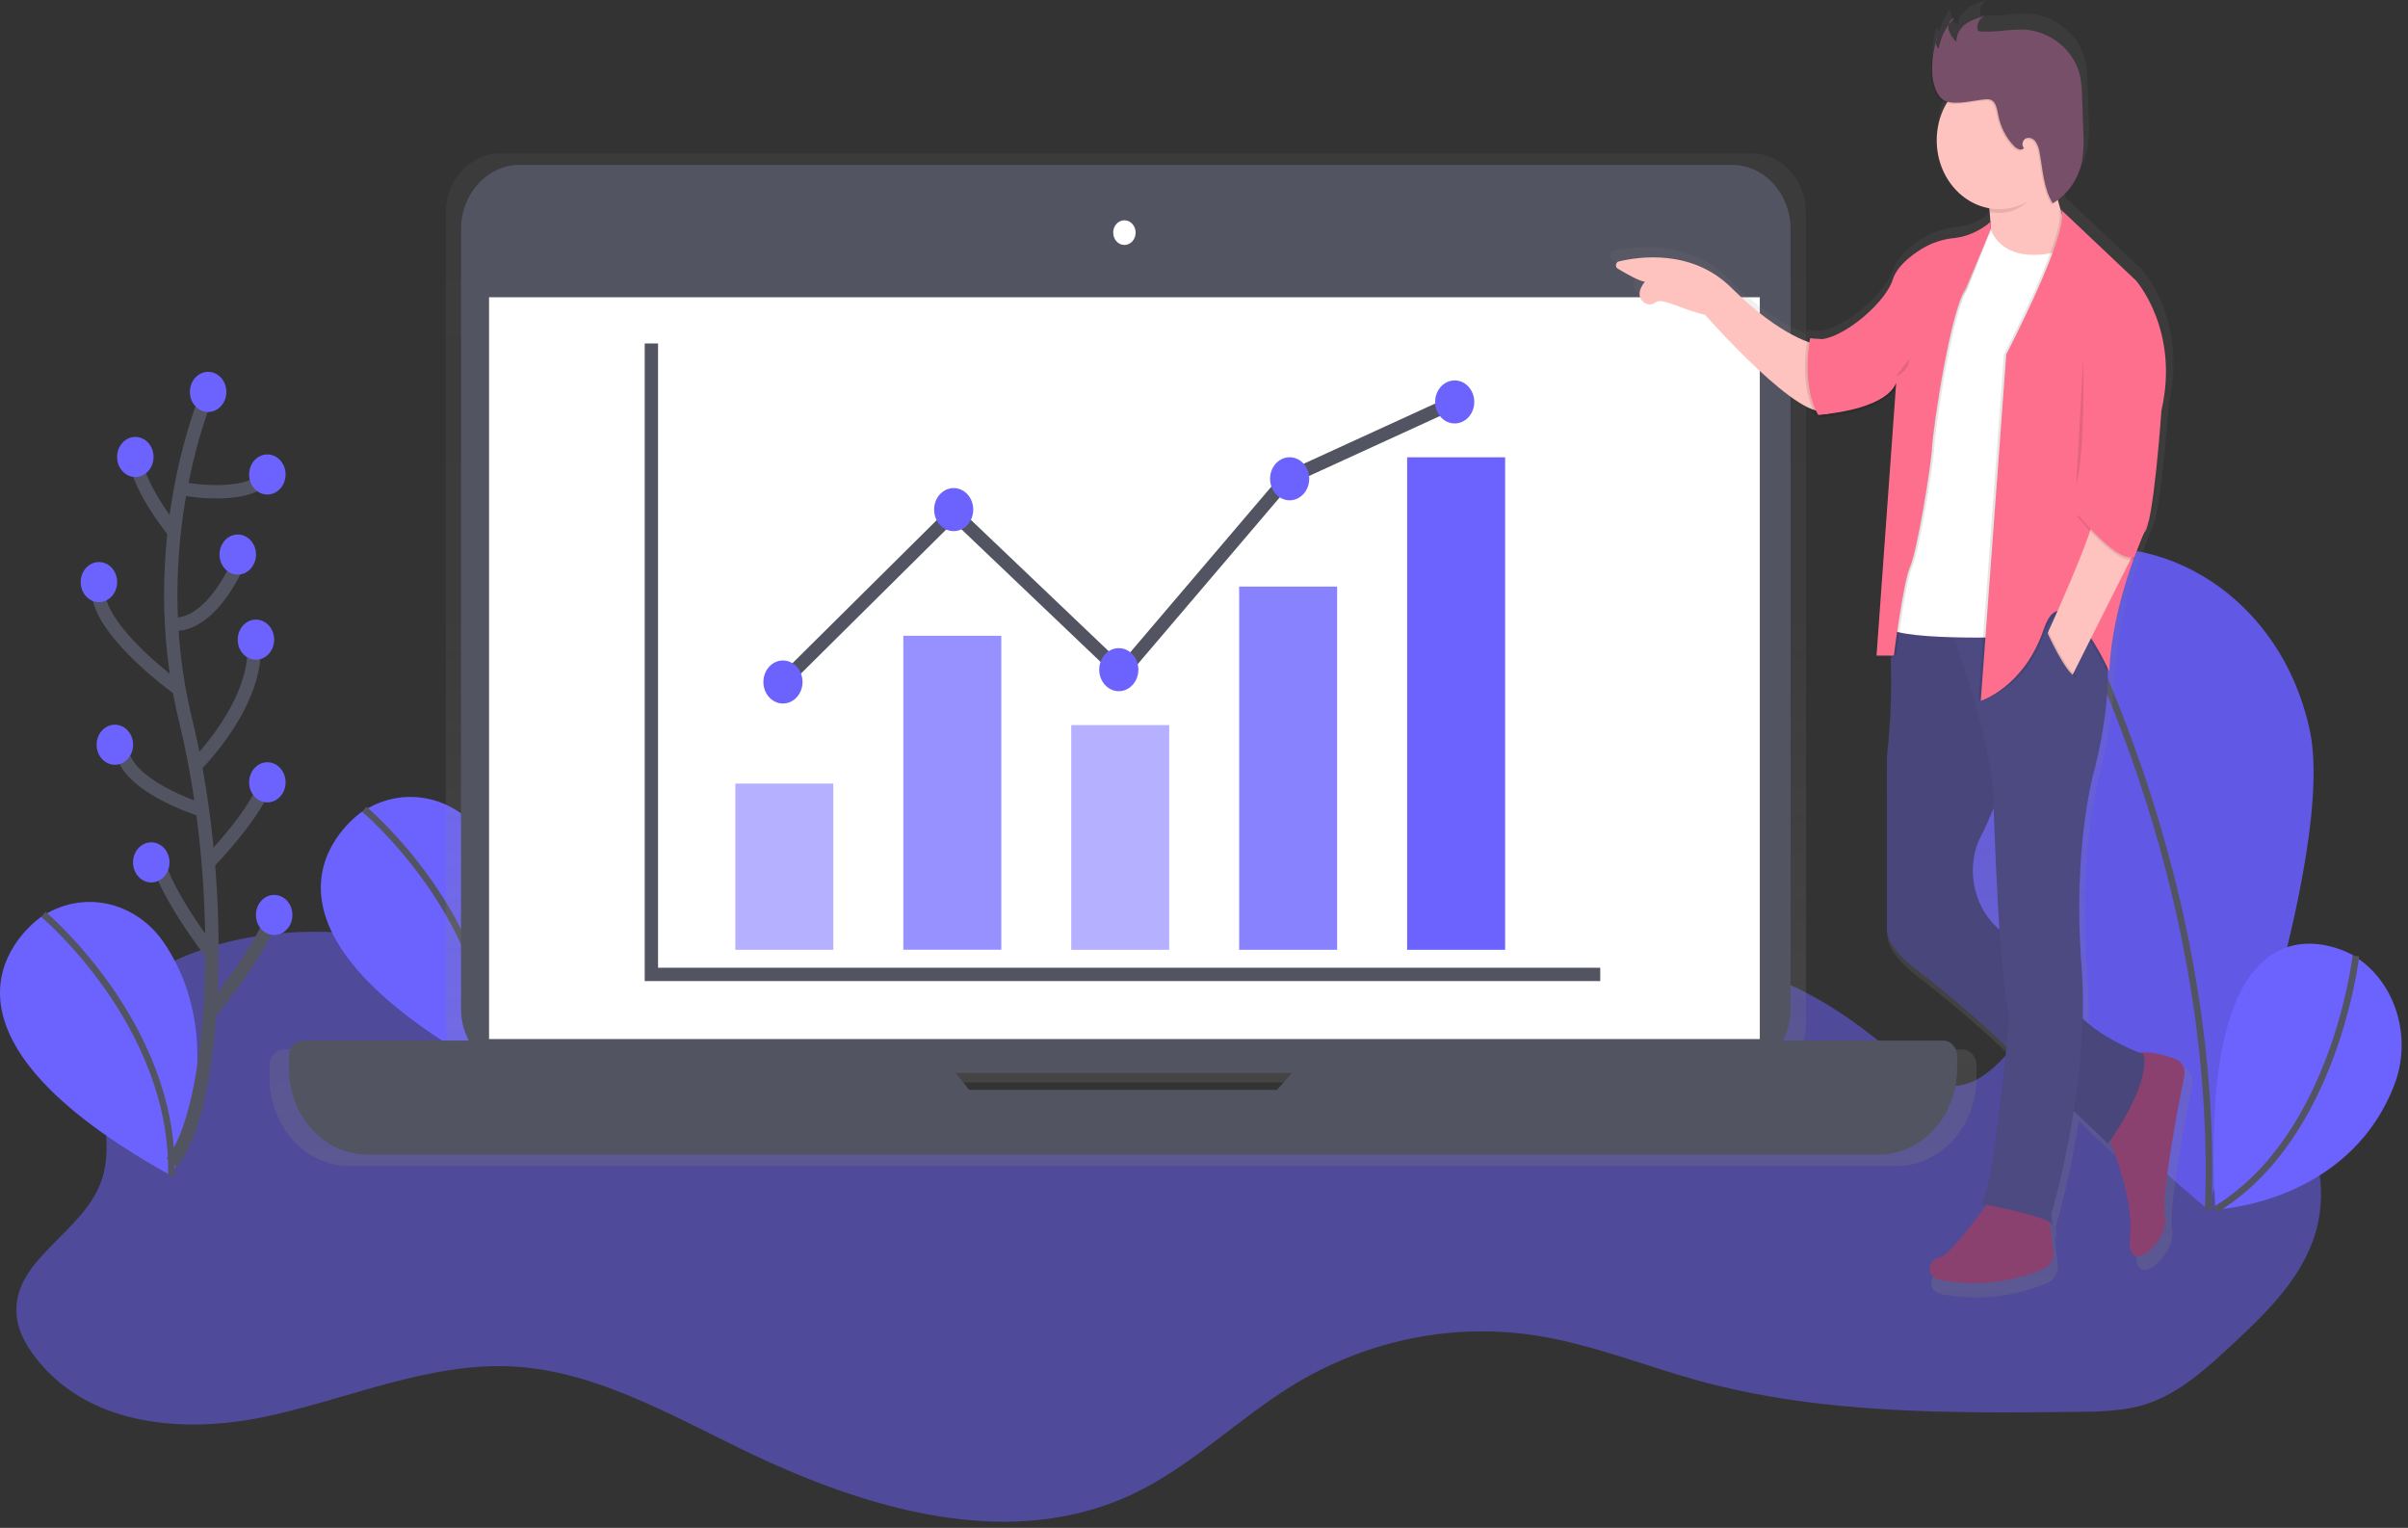 <svg width="361" height="229" viewBox="0 0 361 229" fill="none" xmlns="http://www.w3.org/2000/svg">
<rect x="0" y="0" width="361" height="229" fill="#333333" stroke="none"/>
<path opacity="0.5" d="M89.348 149.367C67.576 141.098 42.689 134.1 22.351 145.984C19.771 147.486 17.238 149.388 15.843 152.204C12.173 159.623 18.003 169.258 15.164 177.097C12.326 184.936 1.631 188.897 2.501 197.272C2.73 199.468 3.81 201.443 5.081 203.156C13.052 213.853 27.656 214.935 40.004 212.287C52.352 209.639 64.422 204.123 76.99 204.816C89.071 205.499 100.176 211.867 111.243 217.236C129.899 226.294 151.69 232.798 170.326 223.688C178.871 219.516 185.924 212.403 194.105 207.443C205.125 200.813 217.788 198.259 230.222 200.161C238.527 201.443 246.45 204.68 254.574 206.918C273.029 211.982 292.296 211.814 311.306 211.615C314.842 211.573 318.445 211.531 321.838 210.417C326.865 208.757 331.003 204.932 334.998 201.202C340.236 196.295 345.76 190.894 347.451 183.559C349.449 174.848 345.311 165.581 339.184 159.665C333.058 153.749 325.221 150.502 317.575 147.392C315.693 146.625 313.676 145.847 311.736 146.425C310.465 146.803 309.404 147.739 308.448 148.737C303.02 154.485 298.432 164.194 291.035 162.628C288.397 162.071 286.228 160.054 284.144 158.183C272.981 148.222 257.967 140.541 244.491 146.036C234.637 150.061 227.68 160.4 217.692 164.046C210.591 166.642 202.869 165.518 195.395 166.022C184.529 166.757 173.949 170.971 163.063 170.719C135.309 170.067 112.18 140.888 84.54 143.662C82.371 143.882 80.01 144.429 78.682 146.31" fill="#6C63FF"/>
<path d="M54.34 121.606C54.34 121.606 31.278 136.915 73.808 160.494C73.808 160.494 83.183 141.371 72.823 125.767C68.666 119.473 60.877 117.602 54.712 121.406L54.34 121.606Z" fill="#6C63FF"/>
<path d="M54.617 121.29C54.617 121.29 74.362 137.892 73.808 160.483" stroke="#535461" stroke-miterlimit="10"/>
<path d="M346.132 108.86C350.806 127.648 330.869 181.163 330.869 181.163C330.869 181.163 288.932 146.257 284.258 127.469C279.193 108.807 288.846 89.158 305.82 83.579C322.793 78.01 340.666 88.622 345.74 107.284C345.884 107.799 346.008 108.324 346.132 108.86Z" fill="#6C63FF"/>
<path opacity="0.1" d="M346.132 108.86C350.806 127.648 330.869 181.163 330.869 181.163C330.869 181.163 288.932 146.257 284.258 127.469C279.193 108.807 288.846 89.158 305.82 83.579C322.793 78.01 340.666 88.622 345.74 107.284C345.884 107.799 346.008 108.324 346.132 108.86Z" fill="black"/>
<path d="M306.91 84.261C306.91 84.261 333.011 127.584 331.061 181.268" stroke="#535461" stroke-miterlimit="10"/>
<path d="M352.794 143.189C352.794 143.189 329.12 129.035 332.121 181.289C332.121 181.289 351.867 180.512 358.872 162.806C361.711 155.682 359.245 147.339 353.138 143.41L352.794 143.189Z" fill="#6C63FF"/>
<path d="M353.186 143.283C353.186 143.283 350.128 170.413 332.122 181.299" stroke="#535461" stroke-miterlimit="10"/>
<path d="M6.247 137.367C6.247 137.367 -16.824 152.666 25.706 176.235C25.706 176.235 35.082 157.111 24.722 141.507C20.564 135.213 12.775 133.343 6.611 137.146L6.247 137.367Z" fill="#6C63FF"/>
<path d="M6.505 137.041C6.505 137.041 26.251 153.643 25.696 176.235" stroke="#535461" stroke-miterlimit="10"/>
<path d="M294.16 157.29H269.913C270.467 156.06 270.763 154.694 270.754 153.318V31.923C270.754 26.995 267.122 23.002 262.64 23.002H74.945C70.462 23.002 66.83 26.995 66.83 31.923V153.318C66.83 154.694 67.117 156.05 67.671 157.29H42.564C41.379 157.29 40.414 158.351 40.414 159.654V159.664V161.566C40.414 168.859 45.795 174.774 52.428 174.774H284.297C290.929 174.774 296.31 168.859 296.31 161.566V159.664C296.32 158.361 295.364 157.3 294.179 157.29C294.169 157.29 294.16 157.29 294.16 157.29ZM144.751 164.834L142.658 162.239H194.277L191.973 164.834H144.751Z" fill="url(#paint0_linear)"/>
<path d="M77.898 24.715H259.659C264.504 24.715 268.442 29.034 268.442 34.371V151.164C268.442 156.491 264.514 160.82 259.659 160.82H77.898C73.053 160.82 69.115 156.502 69.115 151.164V34.361C69.125 29.034 73.053 24.715 77.898 24.715Z" fill="#535461"/>
<path d="M263.825 44.552H73.32V155.734H263.825V44.552Z" fill="white"/>
<path d="M168.568 36.715C169.497 36.715 170.25 35.887 170.25 34.865C170.25 33.844 169.497 33.016 168.568 33.016C167.639 33.016 166.886 33.844 166.886 34.865C166.886 35.887 167.639 36.715 168.568 36.715Z" fill="white"/>
<path d="M197.985 155.965L191.439 163.352H145.296L139.38 155.965H45.413C44.257 155.965 43.31 156.995 43.31 158.277V160.136C43.31 167.261 48.567 173.04 55.047 173.04H281.669C288.149 173.04 293.405 167.261 293.405 160.136V158.277C293.405 157.005 292.469 155.965 291.303 155.965H197.985Z" fill="#535461"/>
<path d="M97.653 51.477V146.046H239.904" stroke="#535461" stroke-width="2" stroke-miterlimit="10"/>
<path opacity="0.5" d="M124.929 117.444H110.239V142.357H124.929V117.444Z" fill="#6C63FF"/>
<path opacity="0.7" d="M150.113 95.294H135.424V142.347H150.113V95.294Z" fill="#6C63FF"/>
<path opacity="0.5" d="M175.287 108.682H160.597V142.359H175.287V108.682Z" fill="#6C63FF"/>
<path opacity="0.8" d="M200.46 87.918H185.771V142.358H200.46V87.918Z" fill="#6C63FF"/>
<path d="M225.644 68.541H210.955V142.358H225.644V68.541Z" fill="#6C63FF"/>
<path d="M117.379 102.219L142.974 76.843L168.148 100.832L192.91 71.768L218.084 60.241" stroke="#535461" stroke-width="2" stroke-miterlimit="10"/>
<path d="M117.379 105.444C119 105.444 120.314 103.999 120.314 102.218C120.314 100.436 119 98.992 117.379 98.992C115.759 98.992 114.445 100.436 114.445 102.218C114.445 103.999 115.759 105.444 117.379 105.444Z" fill="#6C63FF"/>
<path d="M167.727 103.596C169.347 103.596 170.661 102.151 170.661 100.37C170.661 98.588 169.347 97.144 167.727 97.144C166.107 97.144 164.793 98.588 164.793 100.37C164.793 102.151 166.107 103.596 167.727 103.596Z" fill="#6C63FF"/>
<path d="M196.237 72.277C196.496 70.518 195.41 68.861 193.81 68.576C192.211 68.29 190.704 69.485 190.444 71.243C190.185 73.002 191.271 74.659 192.87 74.945C194.47 75.23 195.977 74.036 196.237 72.277Z" fill="#6C63FF"/>
<path d="M142.974 79.605C144.594 79.605 145.908 78.161 145.908 76.379C145.908 74.598 144.594 73.154 142.974 73.154C141.354 73.154 140.04 74.598 140.04 76.379C140.04 78.161 141.354 79.605 142.974 79.605Z" fill="#6C63FF"/>
<path d="M218.084 63.467C219.705 63.467 221.019 62.023 221.019 60.242C221.019 58.46 219.705 57.016 218.084 57.016C216.464 57.016 215.15 58.46 215.15 60.242C215.15 62.023 216.464 63.467 218.084 63.467Z" fill="#6C63FF"/>
<path d="M327.324 160C325.776 159.443 323.482 158.792 321.667 159.023C319.937 158.329 315.865 156.532 313.084 153.832C313.161 151.173 313.103 148.505 312.903 145.857C311.479 128.067 314.68 116.341 314.68 116.341C314.68 116.341 317.194 107.399 316.917 99.97C317.079 100.306 317.165 100.506 317.165 100.506C317.385 94.106 319.373 87.476 320.854 83.347C320.911 83.326 320.969 83.305 321.017 83.284L322.68 78.954C322.813 78.702 322.919 78.429 322.995 78.156L323.263 77.473L323.186 77.431C323.215 77.315 323.243 77.2 323.263 77.074C324.323 72.135 325.145 60.44 325.145 60.44C327.993 48.125 321.236 40.528 321.236 40.528L309.768 29.684C309.825 29.821 309.863 29.978 309.882 30.125L309.787 30.031C309.624 29.516 309.443 28.907 309.271 28.213C309.672 27.898 310.054 27.541 310.399 27.152C311.698 25.796 312.597 24.041 312.969 22.108C313.189 20.595 313.247 19.071 313.141 17.548L312.95 12.315C312.941 11.296 312.845 10.266 312.664 9.268C311.803 5.117 307.933 2.217 304.043 2.028C302.81 2.017 301.568 2.091 300.344 2.249C299.341 2.343 298.328 2.364 297.324 2.322C297.209 2.333 297.095 2.291 296.999 2.228C296.913 2.133 296.865 2.007 296.856 1.87C296.818 1.377 296.961 0.893 297.257 0.525C297.41 0.378 297.582 0.263 297.773 0.2L297.496 0.273C297.63 0.158 297.783 0.063 297.945 0C296.942 0.2 295.967 0.578 295.088 1.145C294.839 1.324 294.619 1.534 294.419 1.765C293.893 2.27 293.549 2.974 293.453 3.741C292.985 3.299 292.632 2.732 292.431 2.081C292.373 1.818 292.373 1.545 292.431 1.271C292.364 1.366 292.297 1.461 292.23 1.555C292.23 1.524 292.23 1.492 292.23 1.471C291.504 2.459 290.988 3.615 290.72 4.844C290.519 4.571 290.414 4.224 290.452 3.877C290.395 4.077 290.347 4.266 290.29 4.466C290.271 4.34 290.271 4.203 290.29 4.077C289.85 5.569 289.65 7.145 289.697 8.711C289.697 10.277 290.328 12.725 291.857 13.271C291.934 13.303 292.02 13.324 292.096 13.345C289.229 18.241 290.51 24.777 294.973 27.929C296.063 28.707 297.286 29.222 298.567 29.463C298.595 29.653 298.614 29.852 298.643 30.062H298.7C298.739 30.472 298.777 30.934 298.796 31.397C298.414 31.817 297.984 32.185 297.534 32.511C296.254 33.341 294.82 33.866 293.339 34.034C291.571 34.192 289.85 34.749 288.293 35.694C286.458 36.819 284.441 38.458 283.81 40.454C282.749 43.775 276.939 48.945 273.03 49.586L271.644 49.502L271.539 49.47V49.502L271.195 49.48H271.175H271.089V49.502L270.736 49.48C270.736 49.48 270.698 49.659 270.65 49.974C268.691 49.228 264.514 47.169 259.086 41.757C253.045 35.726 244.874 36.913 241.73 37.67C241.443 37.743 241.252 38.059 241.319 38.374C241.357 38.542 241.452 38.689 241.586 38.763C242.857 39.53 244.826 40.644 245.734 40.77C245.734 40.77 243.851 42.945 245.858 44.09C246.346 44.353 246.929 44.29 247.368 43.932C248.343 43.144 251.048 44.92 254.966 45.845C254.966 45.845 266.034 58.433 271.529 60.366C271.653 60.64 271.797 60.913 271.95 61.165L272.294 61.133V61.165H272.437L272.475 61.575C272.475 61.575 281.019 61.081 283.801 57.666C284.001 57.477 284.173 57.256 284.336 57.035L281.364 98.11H281.392L281.364 98.499H283.552C283.743 103.553 283.543 108.607 282.96 113.63V140.414C282.96 140.414 282.845 142.767 287.299 146.224C291.972 149.797 296.464 153.632 300.784 157.709L301.319 158.224C300.497 166.42 298.786 181.698 297.353 182.266L298.232 182.434C296.722 184.535 292.431 190.314 291.131 190.472C289.535 190.672 288.465 193.404 291.131 193.992C296.454 195.001 301.94 194.412 306.987 192.279C308.019 191.828 308.65 190.661 308.497 189.453L307.981 185.134C308.076 185.197 308.162 185.281 308.21 185.397C308.564 186.574 308.21 183.831 308.21 183.831C309.672 178.661 310.819 173.397 311.651 168.059L316.936 173.082C316.936 173.082 317.041 172.935 317.222 172.672C318.513 175.898 320.826 182.507 320.309 187.341C319.602 193.982 326.35 188.118 325.642 184.21C325.069 181.047 327.64 167.649 328.634 162.637C328.911 161.481 328.318 160.357 327.324 160Z" fill="url(#paint1_linear)"/>
<path d="M272.111 51.571C272.111 51.571 267.075 50.614 259.61 43.175C253.704 37.291 245.733 38.447 242.665 39.193C242.379 39.256 242.207 39.571 242.264 39.876C242.293 40.044 242.388 40.18 242.522 40.264C243.764 41.01 245.685 42.103 246.593 42.229C246.593 42.229 244.73 44.341 246.708 45.476C247.195 45.739 247.769 45.676 248.199 45.319C249.155 44.551 251.792 46.285 255.625 47.189C255.625 47.189 270.553 64.18 274.023 61.301L272.111 51.571Z" fill="#FEC3BE"/>
<path d="M297.811 28.476C297.811 28.476 299.197 34.969 297.811 39.551L304.062 40.507L309.614 37.449V33.446C309.614 33.446 307.015 27.341 307.703 20.28L297.811 28.476Z" fill="#FEC3BE"/>
<path d="M315.512 169.142C315.512 169.142 320.042 178.872 319.335 185.366C318.627 191.859 325.241 186.133 324.543 182.308C323.979 179.219 326.483 166.126 327.468 161.251C327.688 160.158 327.124 159.065 326.159 158.718C324.075 157.962 320.577 157.037 318.819 158.456C316.219 160.547 315.512 169.142 315.512 169.142Z" fill="#8B416F"/>
<path d="M298.337 179.828C298.337 179.828 292.431 188.224 290.873 188.413C289.315 188.602 288.273 191.271 290.873 191.849C296.072 192.847 301.424 192.269 306.346 190.189C307.359 189.758 307.971 188.613 307.827 187.425L306.833 179.25L298.337 179.828Z" fill="#8B416F"/>
<path d="M288.607 90.692L282.949 91.522C283.724 98.794 283.704 106.139 282.883 113.399V139.542C282.883 139.542 282.777 141.844 287.116 145.196C291.675 148.684 296.072 152.425 300.277 156.397L316.027 171.402C316.027 171.402 322.278 163.006 321.408 158.036C321.408 158.036 310.99 154.411 309.605 148.495C308.811 145.111 304.769 142.274 301.462 140.488C297.18 138.197 294.925 132.944 296.043 127.858C296.234 126.996 296.53 126.177 296.932 125.41C299.713 120.061 303.698 108.041 303.698 108.041L296.062 92.037L288.607 90.692Z" fill="#4D4981"/>
<path opacity="0.05" d="M288.607 90.692L282.949 91.522C283.724 98.794 283.704 106.139 282.883 113.399V139.542C282.883 139.542 282.777 141.844 287.116 145.196C291.675 148.684 296.072 152.425 300.277 156.397L316.027 171.402C316.027 171.402 322.278 163.006 321.408 158.036C321.408 158.036 310.99 154.411 309.605 148.495C308.811 145.111 304.769 142.274 301.462 140.488C297.18 138.197 294.925 132.944 296.043 127.858C296.234 126.996 296.53 126.177 296.932 125.41C299.713 120.061 303.698 108.041 303.698 108.041L296.062 92.037L288.607 90.692Z" fill="black"/>
<path d="M296.942 180.408C296.942 180.408 307.187 182.32 307.531 183.465C307.875 184.611 307.531 181.942 307.531 181.942C307.531 181.942 313.437 162.282 312.061 144.913C310.685 127.544 313.801 116.09 313.801 116.09C313.801 116.09 317.442 103.113 315.358 95.663C313.275 88.224 291.398 91.46 291.398 91.46C291.398 91.46 299.035 111.12 298.863 120.472C298.863 120.472 299.732 148.717 301.29 151.963C301.281 151.963 298.853 179.641 296.942 180.408Z" fill="#4D4981"/>
<path d="M298.145 33.435C298.145 33.435 299.187 40.486 309.604 37.439L302.675 95.462C302.675 95.462 282.538 96.229 282.71 93.55L286.858 58.433L298.145 33.435Z" fill="white"/>
<path opacity="0.1" d="M298.423 33.058C297.066 34.529 295.298 35.454 293.405 35.675C291.675 35.822 289.993 36.368 288.474 37.282C286.687 38.386 284.699 39.983 284.096 41.927C282.883 45.741 275.246 52.045 271.768 50.711L272.981 62.164C272.981 62.164 282.873 61.597 284.613 57.394L281.669 98.258H284.269C284.269 98.258 285.654 87.183 286.696 84.892C287.738 82.602 289.821 70.003 289.993 66.945C290.165 63.888 292.774 46.329 295.03 43.293L298.423 34.224V33.058Z" fill="black"/>
<path opacity="0.1" d="M298.423 33.626C296.875 34.96 295.02 35.801 293.061 36.053C291.331 36.2 289.659 36.757 288.139 37.671C286.352 38.775 284.364 40.372 283.762 42.316C282.548 46.13 274.912 52.435 271.433 51.1L272.647 62.554C272.647 62.554 282.539 61.986 284.278 57.783L281.325 98.626H283.924C283.924 98.626 285.31 87.551 286.352 85.261C287.394 82.97 289.477 70.371 289.649 67.314C289.821 64.256 292.43 46.697 294.686 43.661L298.413 34.761V33.626H298.423Z" fill="black"/>
<path d="M298.423 33.246C296.874 34.581 295.02 35.421 293.061 35.673C291.331 35.821 289.649 36.367 288.129 37.281C286.342 38.384 284.354 39.981 283.752 41.925C282.538 45.74 274.902 52.044 271.423 50.71L272.637 62.163C272.637 62.163 282.529 61.596 284.268 57.393L281.325 98.257H283.924C283.924 98.257 285.31 87.182 286.352 84.891C287.394 82.6 289.477 70.002 289.649 66.944C289.821 63.886 292.43 46.328 294.686 43.291L298.423 34.412V33.246Z" fill="#FD6F8D"/>
<path opacity="0.1" d="M307.273 25.892C307.043 24.084 307.502 22.95 307.703 20.837L297.811 29.044C297.811 29.044 298.05 30.147 298.232 31.776C298.729 31.86 299.235 31.913 299.742 31.913C303.173 31.913 305.648 28.96 307.273 25.892Z" fill="black"/>
<path d="M299.722 31.346C304.9 31.346 309.098 26.73 309.098 21.038C309.098 15.345 304.9 10.729 299.722 10.729C294.544 10.729 290.347 15.345 290.347 21.038C290.347 26.73 294.544 31.346 299.722 31.346Z" fill="#FEC3BE"/>
<path opacity="0.1" d="M289.486 10.928C289.429 9.194 289.687 7.46 290.241 5.832C289.916 6.357 290.002 7.072 290.442 7.492C290.748 5.716 291.57 4.109 292.793 2.9C292.124 3.016 291.78 3.93 291.952 4.655C292.181 5.359 292.583 5.979 293.109 6.452C293.051 5.359 293.711 4.34 294.542 3.741C295.412 3.194 296.348 2.816 297.333 2.627C296.635 2.9 296.196 3.646 296.262 4.455C296.262 4.592 296.32 4.718 296.406 4.813C296.501 4.876 296.606 4.907 296.721 4.907C297.696 4.949 298.68 4.928 299.655 4.834C300.85 4.686 302.064 4.613 303.268 4.623C307.043 4.802 310.837 7.629 311.678 11.674C311.85 12.651 311.946 13.649 311.956 14.658L312.137 19.765C312.242 21.257 312.185 22.749 311.975 24.231C311.449 26.984 309.824 29.348 307.559 30.651C306.192 28.476 306.078 25.691 305.6 23.106C305.523 22.507 305.323 21.94 305.007 21.446C304.673 20.942 304.09 20.732 303.555 20.91C303.048 21.131 302.828 21.992 303.249 22.371C302.876 22.865 302.169 22.497 301.739 22.055C300.544 20.816 299.732 19.208 299.388 17.432C299.216 16.539 299.044 15.446 298.26 15.142C297.983 15.057 297.706 15.036 297.419 15.079C295.765 15.205 293.185 15.951 291.579 15.373C290.108 14.847 289.486 12.462 289.486 10.928Z" fill="black"/>
<path d="M289.668 10.739C289.611 9.006 289.869 7.272 290.423 5.643C290.099 6.169 290.185 6.883 290.624 7.304C290.93 5.528 291.752 3.92 292.975 2.712C292.306 2.827 291.962 3.741 292.134 4.466C292.364 5.17 292.765 5.79 293.291 6.263C293.233 5.17 293.893 4.151 294.724 3.552C295.594 3.006 296.531 2.628 297.515 2.438C296.827 2.712 296.378 3.458 296.445 4.267C296.445 4.403 296.502 4.53 296.588 4.624C296.684 4.687 296.789 4.719 296.903 4.719C297.878 4.761 298.863 4.74 299.837 4.645C301.032 4.498 302.246 4.424 303.45 4.435C307.225 4.614 311.019 7.44 311.86 11.486C312.032 12.463 312.128 13.461 312.138 14.47L312.319 19.576C312.424 21.069 312.367 22.561 312.157 24.042C311.631 26.795 310.006 29.16 307.741 30.462C306.375 28.287 306.26 25.503 305.782 22.918C305.706 22.319 305.505 21.752 305.189 21.258C304.855 20.753 304.272 20.543 303.737 20.722C303.23 20.942 303.01 21.804 303.431 22.182C303.058 22.676 302.351 22.308 301.921 21.867C300.726 20.627 299.914 19.02 299.57 17.244C299.398 16.351 299.226 15.258 298.442 14.953C298.165 14.869 297.888 14.848 297.601 14.89C295.948 15.016 293.367 15.762 291.762 15.184C290.28 14.659 289.668 12.274 289.668 10.739Z" fill="#784F69"/>
<path opacity="0.1" d="M270.975 50.71C270.975 50.71 269.589 57.761 272.189 62.164L273.661 62.027L272.858 50.825L270.975 50.71Z" fill="black"/>
<path d="M271.356 50.71C271.356 50.71 269.97 57.761 272.57 62.164L274.041 62.027L273.239 50.825L271.356 50.71Z" fill="#FD6F8D"/>
<path opacity="0.1" d="M308.658 31.45L319.86 42.042C319.86 42.042 326.454 49.481 323.682 61.513C323.682 61.513 322.469 79.071 321.083 79.838C321.083 79.838 316.218 90.524 315.874 100.643C315.874 100.643 309.366 86.237 306.412 95.011C303.459 103.795 296.597 105.035 296.597 105.035L300.42 53.106C300.411 53.096 310.054 34.676 308.658 31.45Z" fill="black"/>
<path d="M309.012 31.45L320.213 42.042C320.213 42.042 326.808 49.481 324.036 61.513C324.036 61.513 322.822 79.071 321.436 79.838C321.436 79.838 316.572 90.524 316.228 100.643C316.228 100.643 309.366 85.47 306.412 94.244C303.459 103.018 296.951 105.035 296.951 105.035L300.774 53.127C300.764 53.117 310.398 34.676 309.012 31.45Z" fill="#FD6F8D"/>
<path d="M314.135 76.192C314.135 76.192 316.916 74.09 321.427 79.817L310.312 101.956L306.575 95.757C306.575 95.767 314.479 78.671 314.135 76.192Z" fill="#FEC3BE"/>
<path opacity="0.1" d="M311.439 77.43C311.439 77.43 317.585 85.017 319.984 83.798L322.201 78.113L313.867 74.184L311.439 77.43Z" fill="black"/>
<path d="M311.439 77.054C311.439 77.054 317.585 84.641 319.984 83.422L322.201 77.737L313.867 73.807L311.439 77.054Z" fill="#FD6F8D"/>
<path opacity="0.1" d="M306.957 94.317C306.957 94.317 309.882 100.905 311.44 101.283L309.175 104.141L305.877 97.269L306.957 94.317Z" fill="black"/>
<path d="M306.785 94.517C306.785 94.517 309.71 101.105 311.268 101.483L309.003 104.341L305.696 97.459L306.785 94.517Z" fill="#4D4981"/>
<path opacity="0.1" d="M312.31 53.769C312.31 53.769 312.654 67.513 311.268 72.662L312.31 53.769Z" fill="black"/>
<path opacity="0.1" d="M284.183 56.438C284.183 56.438 286.266 55.671 286.266 53.769L284.183 56.438Z" fill="black"/>
<path d="M31.201 58.739C31.201 58.739 21.309 81.246 27.808 107.883C34.307 134.52 32.243 166.39 25.763 174.271" stroke="#535461" stroke-width="2" stroke-miterlimit="10"/>
<path d="M31.201 61.745C32.71 61.745 33.934 60.399 33.934 58.74C33.934 57.08 32.71 55.734 31.201 55.734C29.691 55.734 28.467 57.08 28.467 58.74C28.467 60.399 29.691 61.745 31.201 61.745Z" fill="#6C63FF"/>
<path d="M27.091 73.208C27.091 73.208 37.346 75.236 40.08 71.138" stroke="#535461" stroke-width="2" stroke-miterlimit="10"/>
<path d="M26.117 79.743C26.117 79.743 19.943 72.241 20.287 67.733" stroke="#535461" stroke-width="2" stroke-miterlimit="10"/>
<path d="M25.591 93.498C25.591 93.498 31.201 95.127 36.324 83.127" stroke="#535461" stroke-width="2" stroke-miterlimit="10"/>
<path d="M27.092 103.501C27.092 103.501 13.129 93.624 14.83 87.246" stroke="#535461" stroke-width="2" stroke-miterlimit="10"/>
<path d="M29.27 114.808C29.27 114.808 39.057 105.267 38.035 95.873" stroke="#535461" stroke-width="2" stroke-miterlimit="10"/>
<path d="M30.332 121.448C30.332 121.448 17.879 117.623 18.251 111.623" stroke="#535461" stroke-width="2" stroke-miterlimit="10"/>
<path d="M31.202 129.371C31.202 129.371 39.049 121.374 40.071 116.509" stroke="#535461" stroke-width="2" stroke-miterlimit="10"/>
<path d="M31.747 142.967C31.747 142.967 23.7 132.638 23.355 127.384" stroke="#535461" stroke-width="2" stroke-miterlimit="10"/>
<path d="M31.746 151.511C31.746 151.511 40.759 140.51 41.437 135.256" stroke="#535461" stroke-width="2" stroke-miterlimit="10"/>
<path d="M20.287 71.495C21.797 71.495 23.02 70.149 23.02 68.489C23.02 66.83 21.797 65.484 20.287 65.484C18.777 65.484 17.554 66.83 17.554 68.489C17.554 70.149 18.777 71.495 20.287 71.495Z" fill="#6C63FF"/>
<path d="M17.219 114.63C18.729 114.63 19.953 113.284 19.953 111.624C19.953 109.965 18.729 108.619 17.219 108.619C15.71 108.619 14.486 109.965 14.486 111.624C14.486 113.284 15.71 114.63 17.219 114.63Z" fill="#6C63FF"/>
<path d="M14.83 90.251C16.34 90.251 17.563 88.906 17.563 87.246C17.563 85.586 16.34 84.241 14.83 84.241C13.32 84.241 12.097 85.586 12.097 87.246C12.097 88.906 13.32 90.251 14.83 90.251Z" fill="#6C63FF"/>
<path d="M40.081 74.121C41.59 74.121 42.814 72.776 42.814 71.116C42.814 69.456 41.59 68.111 40.081 68.111C38.571 68.111 37.347 69.456 37.347 71.116C37.347 72.776 38.571 74.121 40.081 74.121Z" fill="#6C63FF"/>
<path d="M40.081 120.26C41.59 120.26 42.814 118.915 42.814 117.255C42.814 115.595 41.59 114.25 40.081 114.25C38.571 114.25 37.347 115.595 37.347 117.255C37.347 118.915 38.571 120.26 40.081 120.26Z" fill="#6C63FF"/>
<path d="M35.646 86.121C37.156 86.121 38.379 84.775 38.379 83.116C38.379 81.456 37.156 80.11 35.646 80.11C34.136 80.11 32.913 81.456 32.913 83.116C32.913 84.775 34.136 86.121 35.646 86.121Z" fill="#6C63FF"/>
<path d="M41.103 140.141C42.613 140.141 43.836 138.795 43.836 137.136C43.836 135.476 42.613 134.13 41.103 134.13C39.593 134.13 38.37 135.476 38.37 137.136C38.37 138.795 39.593 140.141 41.103 140.141Z" fill="#6C63FF"/>
<path d="M22.677 132.261C24.186 132.261 25.41 130.915 25.41 129.256C25.41 127.596 24.186 126.25 22.677 126.25C21.167 126.25 19.943 127.596 19.943 129.256C19.943 130.915 21.167 132.261 22.677 132.261Z" fill="#6C63FF"/>
<path d="M38.37 98.878C39.88 98.878 41.103 97.532 41.103 95.872C41.103 94.213 39.88 92.867 38.37 92.867C36.861 92.867 35.637 94.213 35.637 95.872C35.637 97.532 36.861 98.878 38.37 98.878Z" fill="#6C63FF"/>
<defs>
<linearGradient id="paint0_linear" x1="168.361" y1="174.772" x2="168.361" y2="22.996" gradientUnits="userSpaceOnUse">
<stop stop-color="#808080" stop-opacity="0.25"/>
<stop offset="0.54" stop-color="#808080" stop-opacity="0.12"/>
<stop offset="1" stop-color="#808080" stop-opacity="0.1"/>
</linearGradient>
<linearGradient id="paint1_linear" x1="285.046" y1="194.444" x2="285.046" y2="-0.034" gradientUnits="userSpaceOnUse">
<stop stop-color="#808080" stop-opacity="0.25"/>
<stop offset="0.54" stop-color="#808080" stop-opacity="0.12"/>
<stop offset="1" stop-color="#808080" stop-opacity="0.1"/>
</linearGradient>
</defs>
</svg>
